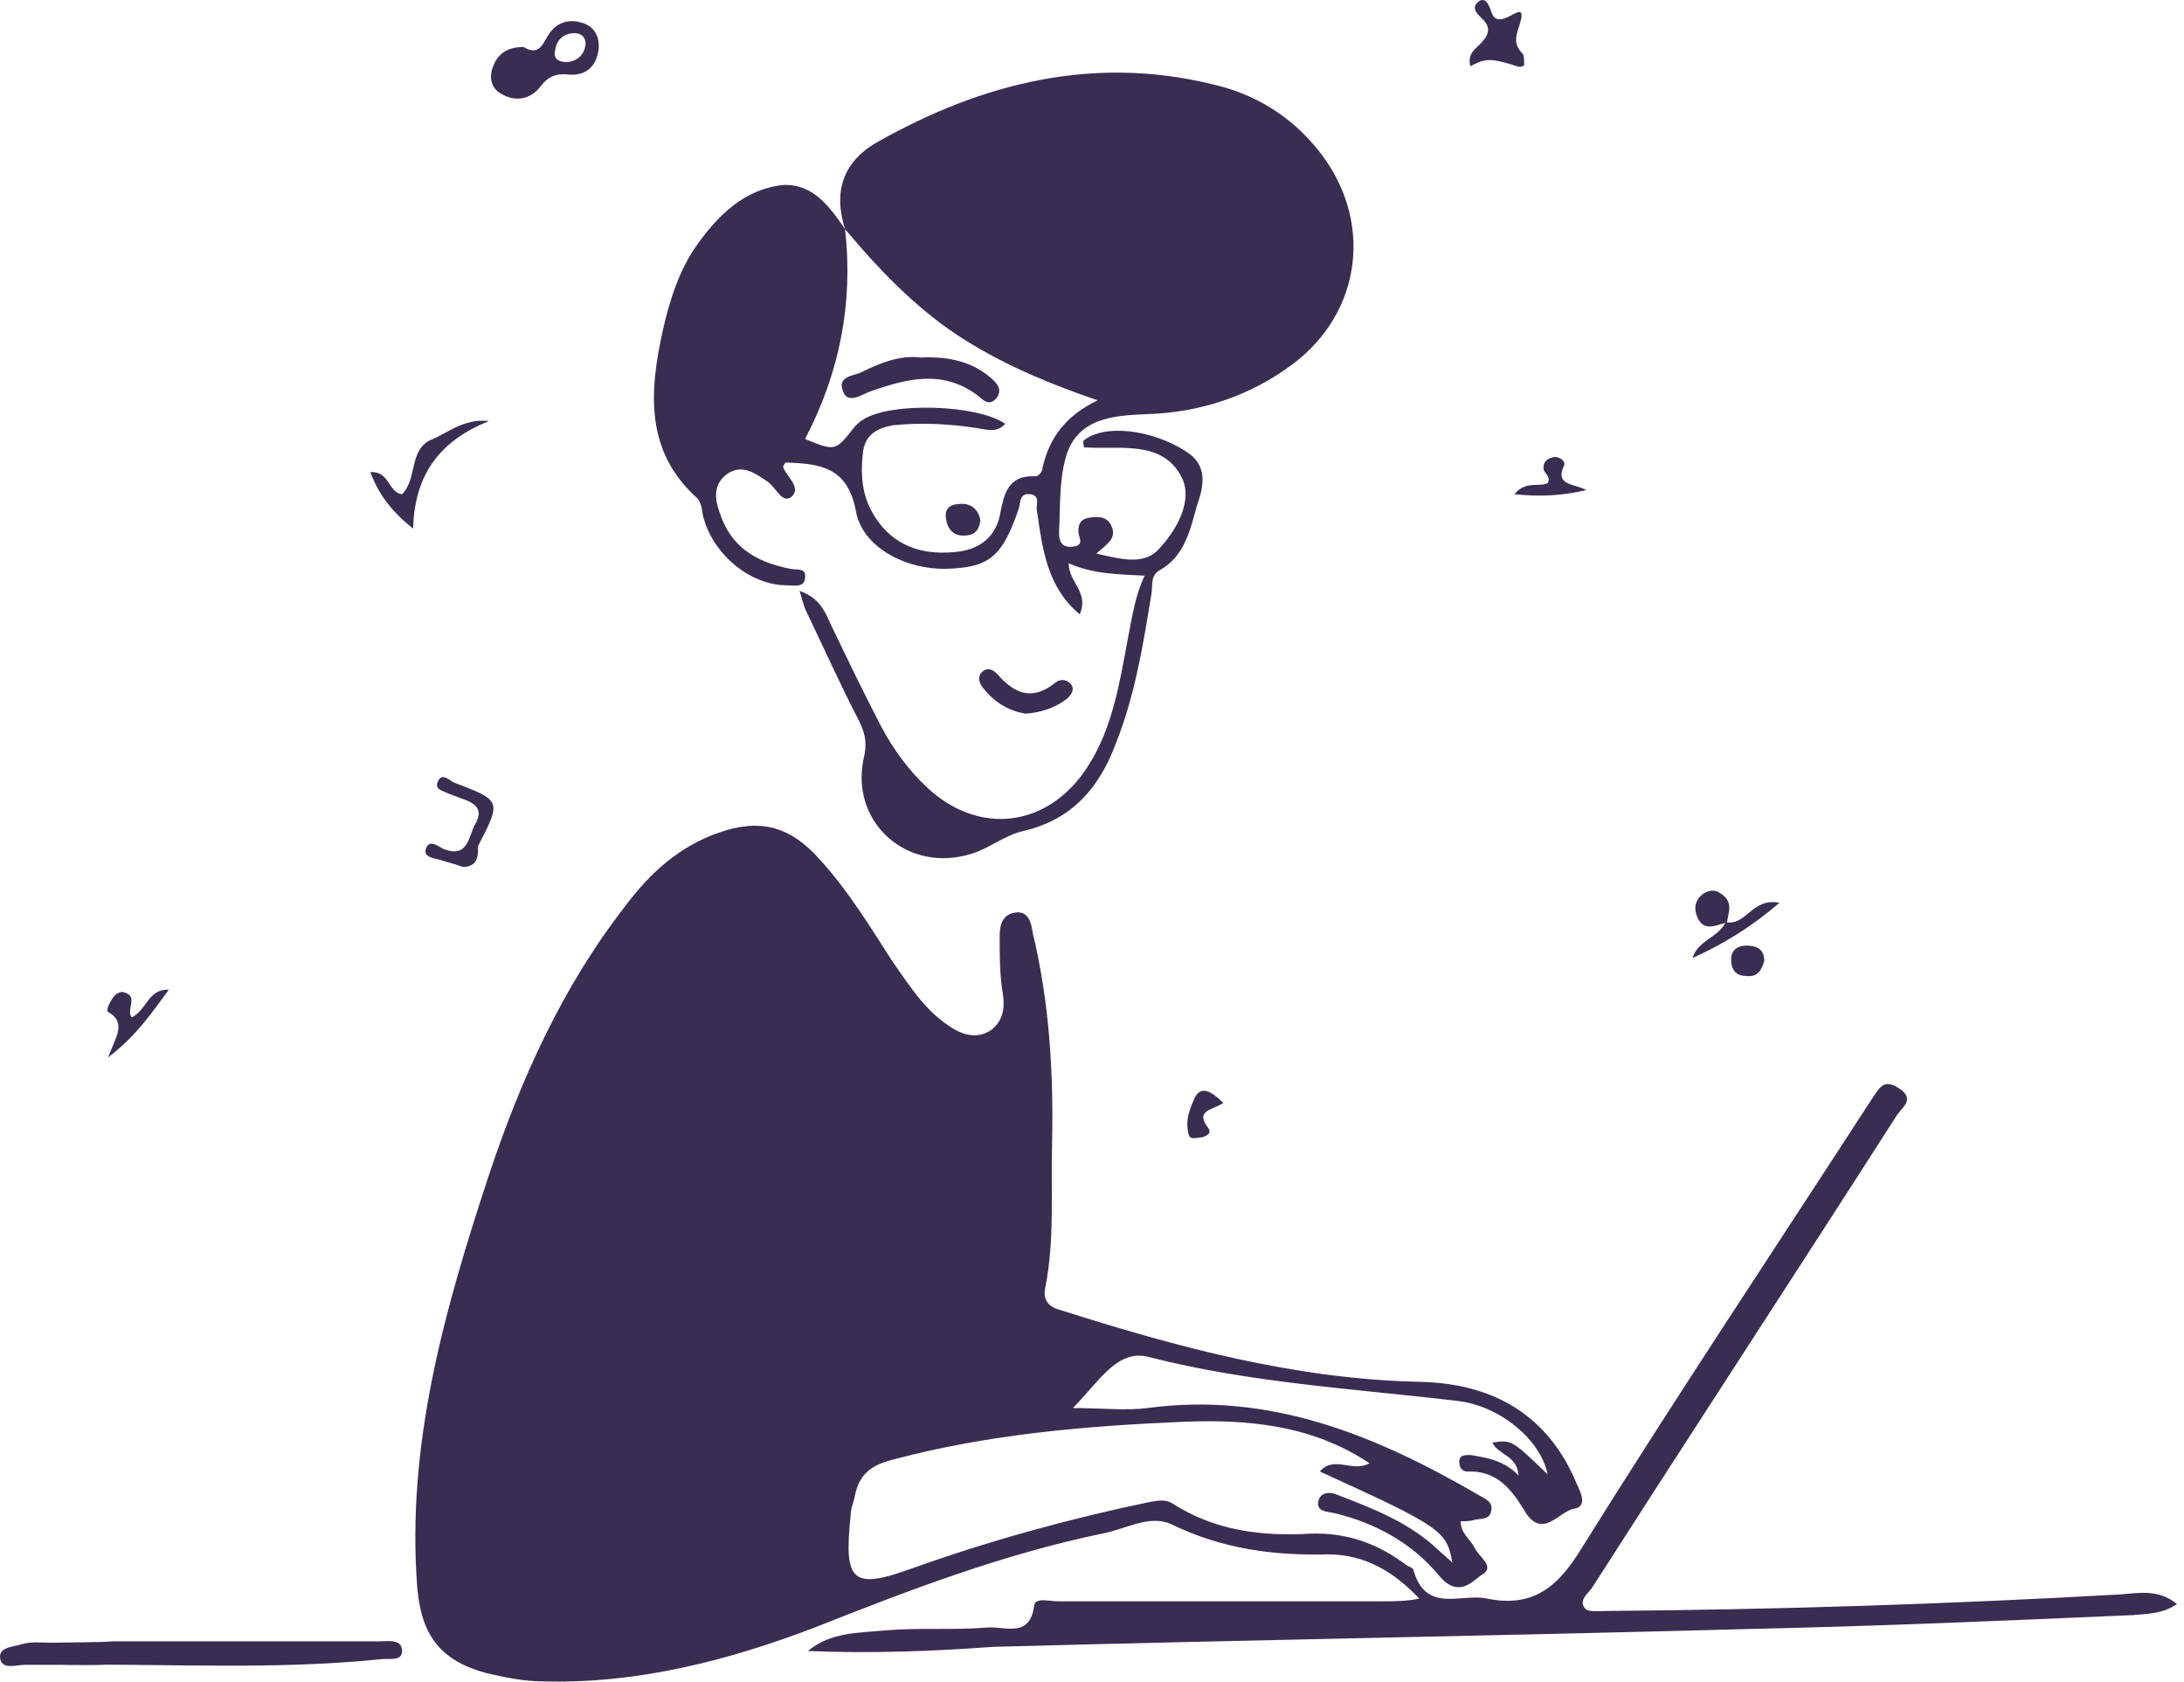 <svg width="265" height="204" viewBox="0 0 265 204" fill="none" xmlns="http://www.w3.org/2000/svg">
<path d="M98.02 200.289C100.867 197.945 104.216 198.112 107.565 197.777C111.584 197.442 115.771 197.777 119.79 197.442C121.967 197.275 124.981 198.782 125.484 194.763C125.651 193.758 127.326 194.26 128.331 194.26C141.393 194.26 154.455 194.26 167.685 194.26C169.192 194.26 170.699 194.26 172.206 193.926C169.192 190.744 165.675 188.567 161.154 188.567C154.455 188.734 148.259 187.897 142.063 184.883C139.383 183.71 136.536 185.552 133.689 186.055C121.632 188.567 110.245 192.921 98.857 197.442C88.307 201.461 77.254 204.308 65.867 203.973C63.522 203.973 61.178 203.471 59.001 202.969C53.475 201.461 51.13 198.447 50.628 192.586C49.288 175.17 53.977 158.758 59.336 142.514C63.188 130.959 68.211 119.739 75.915 109.859C78.929 105.84 82.446 102.658 87.302 100.983C92.159 99.309 95.843 100.146 99.527 104.333C102.876 108.017 105.556 112.371 108.235 116.558C110.245 119.404 112.087 122.419 115.101 124.428C116.776 125.601 118.618 126.103 120.292 124.931C121.8 123.758 121.967 122.084 121.632 120.242C121.297 118.065 121.297 115.888 121.297 113.543C121.297 112.203 121.632 110.864 123.307 110.696C124.814 110.529 125.149 112.036 125.316 113.208C127.326 121.581 127.828 129.955 127.661 138.495C127.493 144.356 127.996 150.385 126.823 156.246C126.489 157.753 127.326 158.591 128.666 158.926C142.9 163.447 157.134 167.299 172.206 167.634C180.579 167.801 187.278 171.151 190.962 179.189C191.464 180.528 192.972 182.705 190.962 183.04C189.12 183.375 187.11 186.892 184.933 183.208C183.426 180.696 181.584 178.351 178.067 178.519C177.397 178.519 177.063 178.017 177.063 177.347C177.063 176.509 177.732 176.509 178.402 176.509C180.412 176.844 182.589 177.179 184.263 179.021C184.096 176.509 181.751 176.509 181.082 175.002C183.426 174.667 183.426 174.667 187.78 178.854C186.943 174.667 182.086 170.648 177.063 169.978C164.503 168.471 151.776 167.801 139.383 164.619C135.532 163.615 133.355 167.634 130.173 170.816C133.689 170.816 136.536 171.151 139.216 170.816C154.12 168.806 167.015 174.165 179.407 181.366C180.244 181.868 181.249 182.203 180.914 183.375C180.747 184.38 179.574 184.213 178.905 184.38C178.402 184.548 177.9 184.548 177.23 184.548C177.23 186.055 178.402 186.725 178.905 187.729C179.407 188.902 181.584 190.074 179.742 191.079C178.57 191.916 176.895 193.926 174.551 191.079C171.369 187.227 166.847 184.715 161.823 183.543C160.986 183.375 159.646 183.375 159.981 182.036C160.316 180.863 161.656 181.031 162.326 181.366C166.68 183.04 171.034 184.715 174.551 188.064C175.053 188.567 175.555 188.902 176.225 189.571C175.555 185.72 174.885 185.217 160.149 178.519C161.823 176.509 164.168 178.686 166.177 177.514C159.144 172.825 151.273 172.155 143.402 172.49C131.68 172.993 119.958 173.997 108.57 177.012C105.723 177.682 104.216 178.854 103.714 181.533C103.546 182.371 103.211 183.04 103.211 183.878C102.374 191.916 103.379 192.921 110.747 190.241C120.125 186.892 129.838 184.213 139.551 182.203C140.555 182.036 141.393 181.868 142.23 182.371C147.421 185.72 153.115 186.39 158.976 186.055C163.33 185.887 167.182 187.227 170.699 189.906C171.034 190.074 171.536 190.241 171.536 190.576C173.043 195.768 177.397 193.256 180.412 193.926C186.106 195.098 189.12 192.418 191.967 187.729C203.354 169.476 215.412 151.39 227.134 133.304C227.971 132.132 228.474 130.792 230.316 131.964C232.493 133.304 230.818 134.309 230.148 135.313C217.923 154.404 205.531 173.328 193.306 192.418C192.804 193.256 191.464 194.093 192.302 195.098C192.637 195.6 193.976 195.433 194.981 195.433C215.746 195.265 236.512 194.595 257.277 193.423C259.454 193.256 261.966 192.753 264.143 194.595C262.469 195.768 260.627 195.768 258.785 195.935C243.378 196.605 227.971 197.275 212.565 197.61C181.919 198.447 151.106 198.949 120.46 199.787C113.761 200.289 105.891 200.624 98.02 200.289Z" fill="#3A2D52"/>
<path d="M102.541 27.802C101.034 23.113 102.374 19.429 106.728 17.084C119.288 10.051 132.685 6.702 147.087 10.219C152.278 11.391 156.632 14.07 159.981 18.257C166.68 26.63 165.34 37.85 156.8 44.214C151.608 48.065 145.58 50.075 139.048 50.242C135.029 50.41 130.675 50.745 129.336 55.434C128.498 58.281 128.666 61.462 128.498 64.644C128.498 65.649 128.833 66.486 130.173 66.319C131.68 66.151 130.843 65.146 130.843 64.477C130.843 63.472 131.178 62.969 132.182 62.802C133.187 62.635 134.359 62.635 134.862 63.807C135.532 65.314 134.359 65.984 133.02 67.156C136.034 67.826 138.881 68.663 140.723 66.486C142.9 64.142 144.742 60.625 143.402 57.946C141.058 53.257 135.699 54.596 131.513 54.261C131.513 53.926 131.345 53.592 131.513 53.424C134.025 51.414 139.718 52.084 143.905 54.764C146.584 56.438 146.082 58.95 145.245 61.295C144.407 64.309 143.737 67.491 140.723 69.166C139.551 69.835 139.886 71.008 139.718 72.012C138.714 78.209 137.709 84.405 135.364 90.266C133.355 95.625 130.005 99.476 124.144 100.816C121.967 101.319 120.125 102.826 118.116 103.496C110.077 106.175 102.876 99.644 104.886 91.606C105.221 89.931 104.886 88.759 104.216 87.419C101.872 82.898 99.862 78.376 97.685 73.855C97.518 73.352 97.35 72.85 97.015 71.677C99.36 72.515 100.029 74.022 100.699 75.529C102.709 79.716 104.718 83.902 106.896 88.089C108.403 90.936 110.245 93.448 112.589 95.625C118.953 101.486 127.326 100.314 132.015 92.945C135.029 88.256 135.867 82.73 136.871 77.371C137.374 74.859 137.709 72.347 138.881 69.835C135.699 69.668 132.685 69.668 129.671 68.328C129.671 70.673 132.182 71.845 131.01 74.524C126.991 71.175 126.489 66.486 125.819 61.965C125.651 61.295 126.321 60.123 124.982 59.955C123.809 59.788 123.809 60.792 123.642 61.63C121.632 67.491 120.125 68.831 114.934 68.998C110.077 69.166 104.719 66.486 103.881 62.132C102.876 56.606 99.527 56.271 95.341 56.103C95.173 56.271 95.006 56.606 95.006 56.606C95.341 57.778 97.35 59.118 96.01 60.29C94.838 61.127 94.168 59.118 93.163 58.448C91.656 57.443 90.149 56.271 88.307 57.443C86.632 58.615 86.632 60.29 87.302 62.132C88.642 66.319 91.656 68.161 95.843 68.998C96.513 69.166 97.853 68.831 97.685 70.003C97.685 71.343 96.345 71.008 95.508 71.008C91.154 71.008 86.8 67.491 85.46 63.137C85.125 62.3 85.293 61.295 84.623 60.458C78.259 54.764 78.762 47.563 80.436 40.027C81.274 36.343 82.446 32.659 84.623 29.644C87.135 26.128 90.317 22.946 95.006 22.443C98.69 22.276 100.699 25.123 102.541 27.802C103.546 36.845 101.872 45.218 97.685 53.257C101.369 54.764 101.369 54.764 103.714 51.749C104.049 51.414 104.384 51.08 104.719 50.912C108.068 48.735 118.618 49.07 121.967 51.414C120.962 52.587 119.623 52.084 118.45 51.917C115.101 51.414 111.752 51.247 108.403 51.582C106.561 51.917 105.053 52.587 104.719 54.764C104.384 57.611 104.551 60.29 106.226 62.802C108.403 66.151 111.752 67.323 115.604 66.989C118.45 66.821 120.628 65.481 121.297 62.635C121.8 60.123 122.135 57.611 125.651 57.778C125.986 57.778 126.489 57.276 126.489 56.773C127.326 53.089 129.336 50.41 133.187 48.568C127.326 46.558 122.135 44.381 117.278 41.367C111.584 37.85 106.895 32.993 102.541 27.802Z" fill="#3A2D52"/>
<path d="M12.655 199.117C26.22 199.117 29.863 199.117 43.427 199.117C44.264 199.117 45.102 199.117 45.939 199.117C47.111 199.117 48.786 198.782 48.786 200.289C48.786 201.629 47.111 201.126 46.106 201.294C33.044 202.634 19.982 201.796 6.92 201.964C11.014 202.131 19.436 201.964 3.025 201.964C2.02 201.964 0.178 202.634 0.011 201.126C-0.157 199.787 1.685 199.787 2.69 199.452C3.862 199.117 5.035 199.284 6.207 199.284C20.106 199.117 9.339 199.117 12.655 199.117Z" fill="#3A2D52"/>
<path d="M63.523 5.697C65.197 6.702 65.7 5.697 66.369 4.525C67.374 2.682 69.049 2.18 70.891 2.85C72.231 3.352 72.9 4.692 72.566 6.367C72.231 8.209 70.891 9.214 69.049 9.046C67.542 8.879 66.537 9.214 65.532 10.553C64.36 12.06 62.518 12.395 60.843 11.391C59.503 10.721 59.336 9.214 59.838 8.041C60.508 6.199 62.015 5.697 63.523 5.697ZM68.881 7.539C70.053 7.371 70.891 6.702 71.058 5.362C71.058 4.525 70.556 4.022 69.719 4.022C68.379 4.022 67.542 4.859 67.374 6.032C67.039 7.204 67.876 7.539 68.881 7.539Z" fill="#3A2D52"/>
<path d="M59.336 51.079C53.475 53.424 50.293 57.443 50.126 64.141C47.446 61.964 45.939 59.955 44.934 57.275C47.279 57.108 47.111 59.787 48.786 59.955C50.628 58.113 49.623 54.764 52.135 53.424C54.312 52.587 56.154 50.744 59.336 51.079Z" fill="#3A2D52"/>
<path d="M56.154 105.17C55.317 104.835 54.48 104.668 53.475 104.333C52.805 104.165 51.465 103.998 51.633 103.161C51.968 101.653 53.14 102.658 53.81 102.993C56.824 104.165 56.824 101.486 57.661 99.979C58.834 97.969 57.326 97.299 55.819 96.797C55.317 96.629 54.982 96.462 54.48 96.294C53.81 95.96 52.637 95.792 53.14 94.787C53.642 93.615 54.647 94.787 55.149 94.955C60.843 97.132 60.843 97.132 57.996 102.658C57.996 103.495 58.164 105.17 56.154 105.17Z" fill="#3A2D52"/>
<path d="M124.48 86.582C122.303 86.247 120.46 85.074 119.121 83.232C118.786 82.73 118.618 82.06 119.121 81.558C119.791 80.888 120.461 81.223 120.963 81.725C123.14 84.237 125.317 85.074 128.164 82.73C128.666 82.395 129.336 82.395 129.838 82.897C130.508 83.567 130.006 84.237 129.504 84.739C127.996 85.912 126.322 86.414 124.48 86.582Z" fill="#3A2D52"/>
<path d="M178.403 8.041C178.068 6.534 178.905 6.032 179.575 5.362C180.58 4.357 181.082 3.352 179.743 2.18C179.24 1.678 178.57 1.008 179.24 0.338C180.245 -0.667 180.747 0.84 180.915 1.343C181.752 4.19 184.934 -0.164 184.599 2.18C184.264 3.855 183.259 5.027 184.766 6.534C184.934 6.702 184.934 7.371 184.934 7.874C184.934 8.041 184.264 8.209 184.097 8.041C180.915 7.037 180.245 7.037 178.403 8.041Z" fill="#3A2D52"/>
<path d="M20.485 120.074C18.475 122.754 16.633 125.601 13.116 128.28C13.954 125.935 15.461 124.093 13.116 122.754C12.781 122.586 13.451 121.247 13.954 120.744C14.289 120.409 14.791 120.242 15.126 120.409C16.8 120.912 15.293 122.419 15.963 123.424C17.805 122.586 17.973 119.907 20.485 120.074Z" fill="#3A2D52"/>
<path d="M192.47 59.453C189.623 60.122 186.944 60.29 183.762 59.955C185.102 58.28 186.776 59.118 187.781 58.615C188.283 57.778 187.279 57.443 187.279 56.773C187.279 55.936 187.781 55.601 188.618 55.434C189.288 55.434 189.958 55.936 189.79 56.438C188.618 58.95 190.963 58.615 192.47 59.453Z" fill="#3A2D52"/>
<path d="M209.383 111.869C211.895 112.371 212.565 108.854 215.914 109.524C212.397 112.538 209.048 114.548 205.364 116.223C206.034 114.046 208.546 113.711 209.383 111.869Z" fill="#3A2D52"/>
<path d="M148.427 133.806C147.255 134.643 144.91 134.643 146.585 136.82C147.087 137.49 146.417 137.825 145.748 137.993C145.245 137.993 144.408 138.328 144.24 137.658C143.738 135.983 144.408 134.309 145.078 132.969C145.915 131.629 147.255 132.634 148.427 133.806Z" fill="#3A2D52"/>
<path d="M209.551 111.869C208.043 112.371 206.536 113.041 205.866 111.031C205.531 110.194 205.699 109.189 206.536 108.519C207.206 108.017 208.043 107.849 208.713 108.352C210.388 109.357 209.718 110.696 209.551 111.869Z" fill="#3A2D52"/>
<path d="M214.072 116.557C213.737 117.73 213.234 118.567 211.895 118.4C210.555 118.4 210.052 117.562 210.052 116.39C210.052 115.218 210.89 114.715 211.895 114.715C213.234 114.715 214.072 115.218 214.072 116.557Z" fill="#3A2D52"/>
<path d="M111.753 43.376C115.102 43.209 118.116 43.878 120.461 46.055C120.963 46.558 121.633 47.228 120.963 48.232C120.293 49.07 119.623 48.902 118.953 48.232C114.599 44.716 110.078 45.888 105.389 47.562C104.217 48.065 102.71 49.07 102.207 47.228C101.705 45.721 103.547 45.553 104.384 45.218C106.729 44.046 109.241 43.041 111.753 43.376Z" fill="#3A2D52"/>
<path d="M118.954 63.137C118.786 64.477 118.116 64.979 116.944 64.979C115.604 64.979 114.934 64.141 114.767 62.802C114.599 61.295 115.772 61.127 116.776 61.127C117.949 61.127 118.786 61.965 118.954 63.137Z" fill="#3A2D52"/>
</svg>
